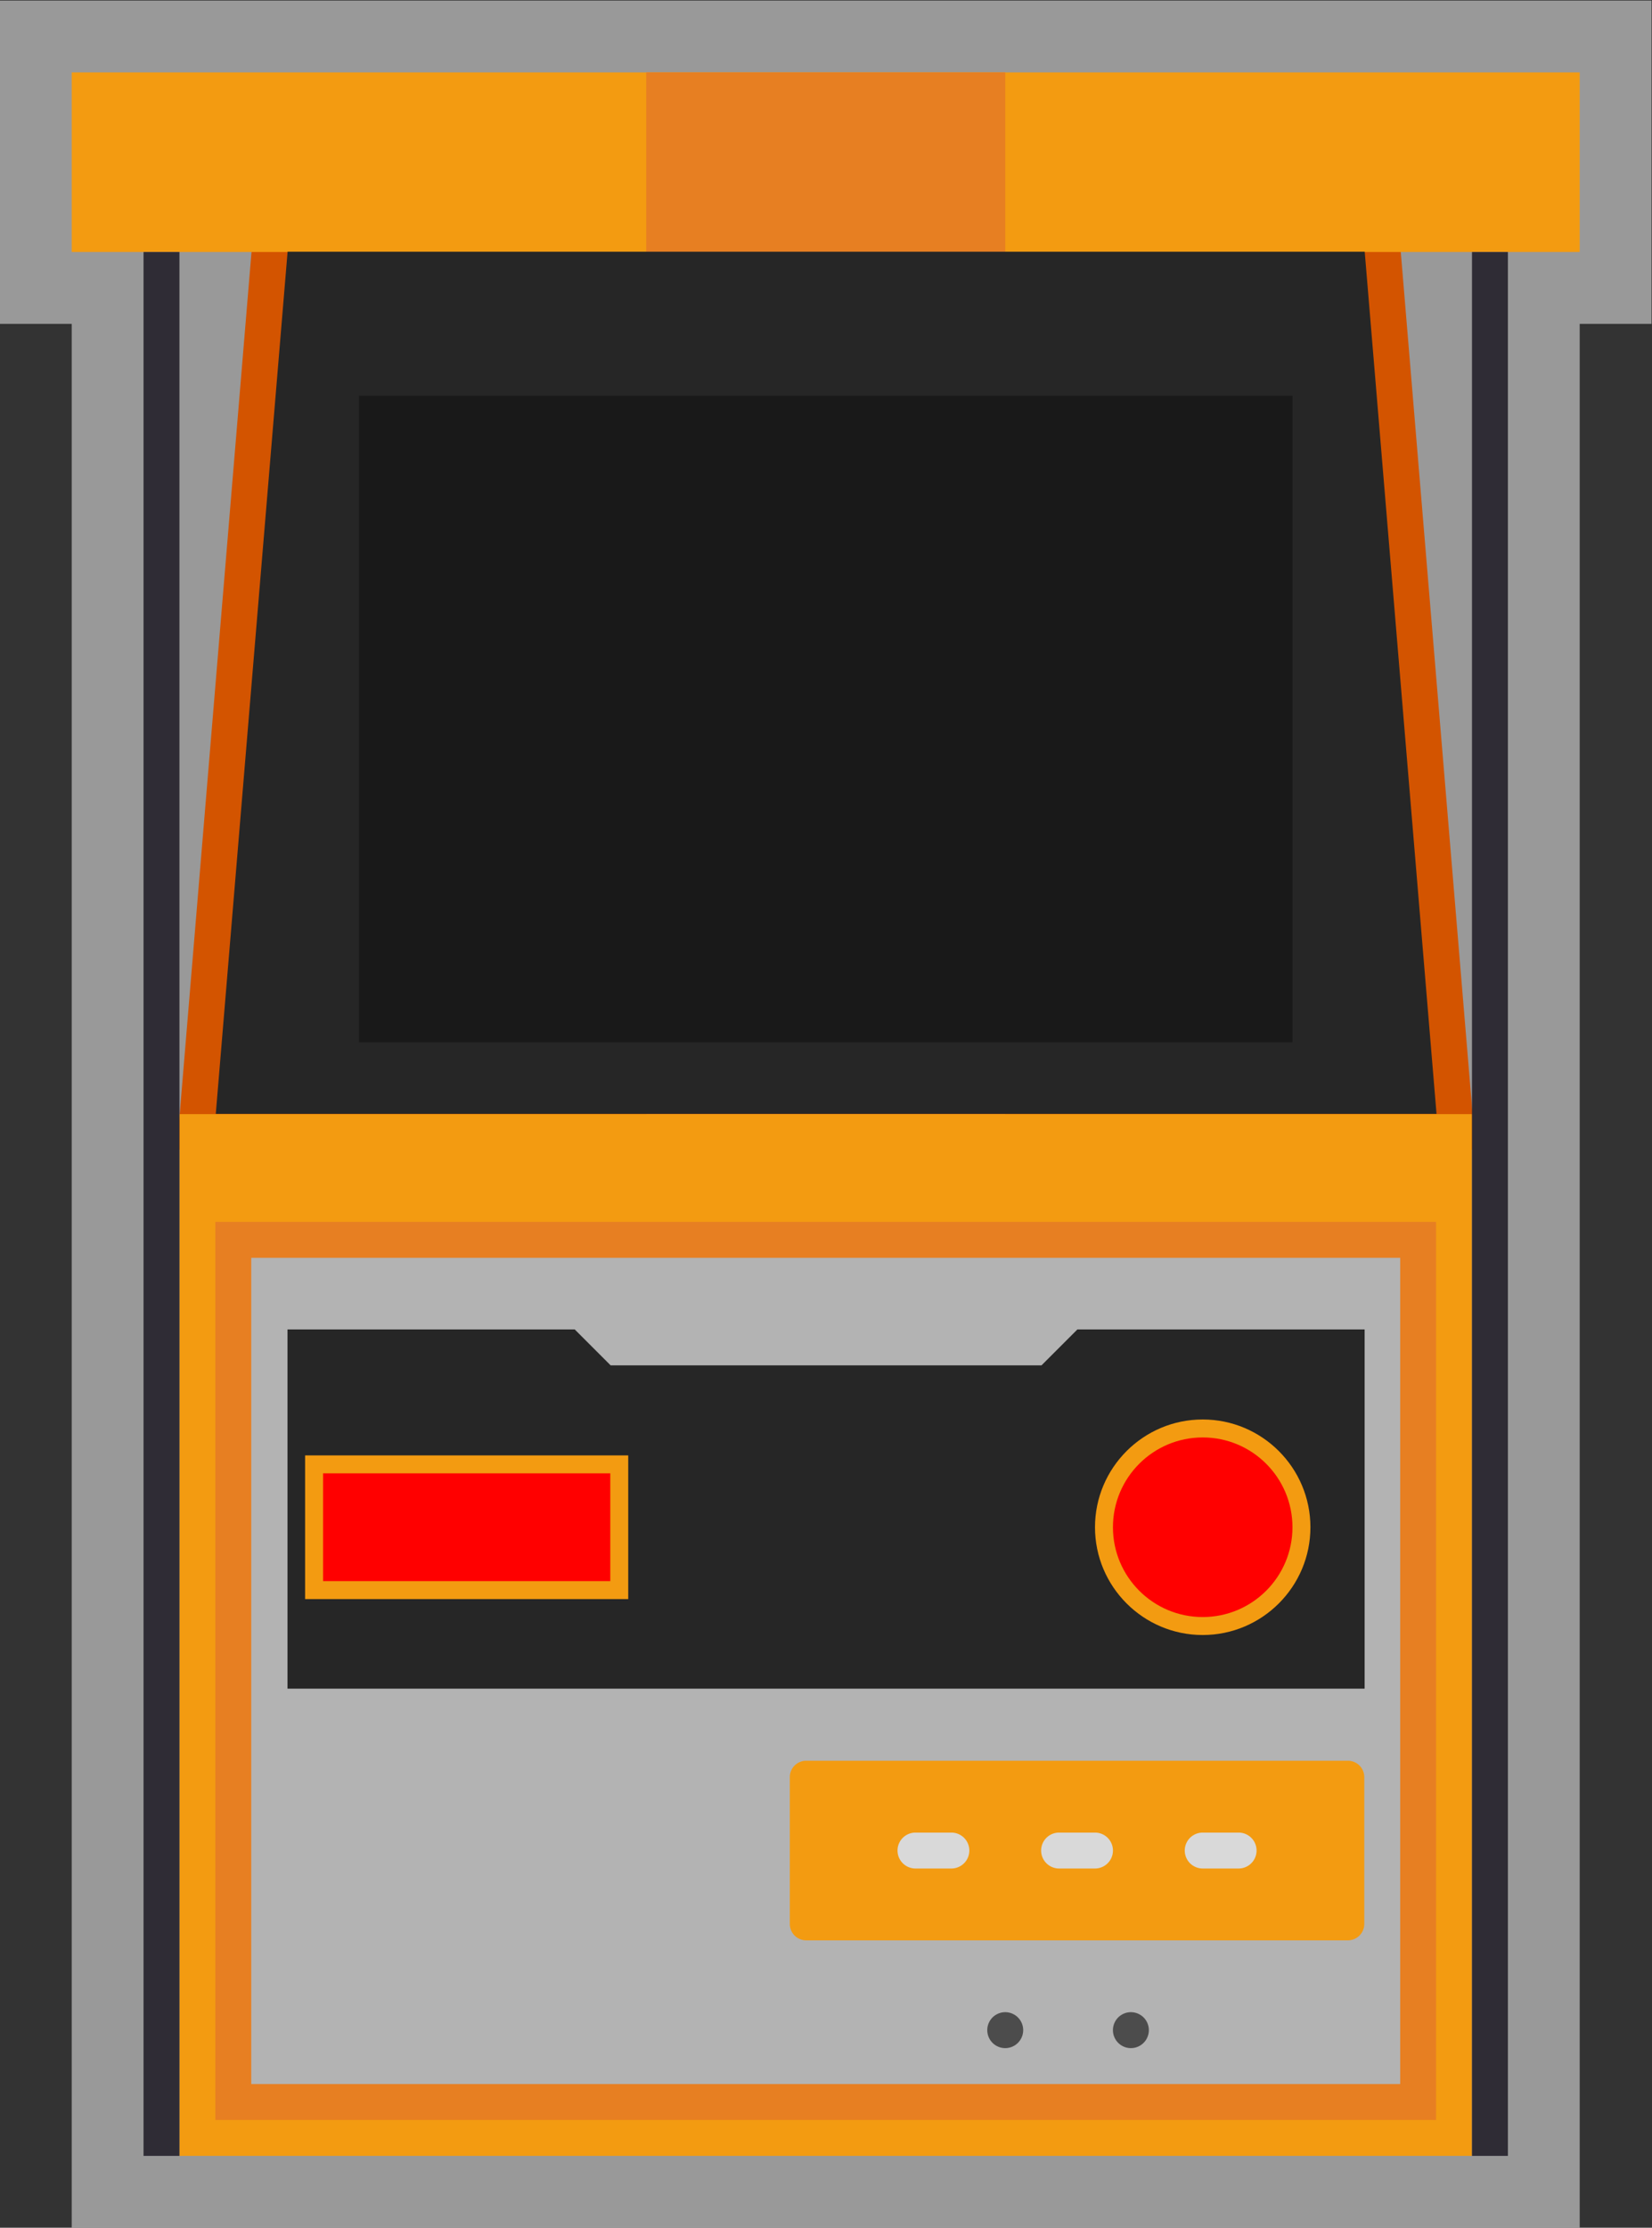<svg xmlns="http://www.w3.org/2000/svg" xml:space="preserve" width="245.333" height="330.667"><rect width="100%" height="100%" fill="#333333" stroke="none"/><defs><clipPath id="a" clipPathUnits="userSpaceOnUse"><path d="M0 256h256V0H0Z"/></clipPath><clipPath id="b" clipPathUnits="userSpaceOnUse"><path d="M36 252h184V4H36Z"/></clipPath><clipPath id="c" clipPathUnits="userSpaceOnUse"><path d="M0 256h256V0H0Z"/></clipPath></defs><g clip-path="url(#a)" transform="matrix(1.333 0 0 -1.333 -48 336)"><g clip-path="url(#b)" style="opacity:.5"><path d="M0 0h-176v-36h8v-212H0v212h8V0z" style="fill:#fff;fill-opacity:1;fill-rule:nonzero;stroke:none" transform="translate(212 252)"/></g></g><path d="M0 0h-127.361l-.306-3.668-8-96-.361-4.332H8.667l-.361 4.332-8 96z" style="fill:#d35400;fill-opacity:1;fill-rule:nonzero;stroke:none" transform="matrix(1.333 0 0 -1.333 207.574 32)"/><path d="M212 224H44v20h168z" style="fill:#f39b11;fill-opacity:1;fill-rule:nonzero;stroke:none" transform="matrix(1.333 0 0 -1.333 -48 336)"/><path d="M148 224h-40v20h40zm0-108h-40v12h40z" style="fill:#e77f22;fill-opacity:1;fill-rule:nonzero;stroke:none" transform="matrix(1.333 0 0 -1.333 -48 336)"/><path d="M200 12H56v116h144z" style="fill:#f39b11;fill-opacity:1;fill-rule:nonzero;stroke:none" transform="matrix(1.333 0 0 -1.333 -48 336)"/><path d="M196 16H60v100h136z" style="fill:#e77f22;fill-opacity:1;fill-rule:nonzero;stroke:none" transform="matrix(1.333 0 0 -1.333 -48 336)"/><path d="M0 0h-136l8 96H-8Z" style="fill:#262626;fill-opacity:1;fill-rule:nonzero;stroke:none" transform="matrix(1.333 0 0 -1.333 213.333 165.333)"/><path d="M180 136H76v72h104z" style="fill:#191919;fill-opacity:1;fill-rule:nonzero;stroke:none" transform="matrix(1.333 0 0 -1.333 -48 336)"/><path d="M192 20H64v92h128z" style="fill:#b3b3b3;fill-opacity:1;fill-rule:nonzero;stroke:none" transform="matrix(1.333 0 0 -1.333 -48 336)"/><path d="M56 12h-4v212h4zm148 0h-4v212h4z" style="fill:#2f2c35;fill-opacity:1;fill-rule:nonzero;stroke:none" transform="matrix(1.333 0 0 -1.333 -48 336)"/><path d="m0 0-4-4h-48l-4 4h-32v-40H32V0Z" style="fill:#262626;fill-opacity:1;fill-rule:nonzero;stroke:none" transform="matrix(1.333 0 0 -1.333 160 197.333)"/><g clip-path="url(#c)" transform="matrix(1.333 0 0 -1.333 -48 336)"><path d="M0 0h-60.348a1.826 1.826 0 0 0-1.826 1.826v16.348c0 1.009.818 1.826 1.826 1.826H0a1.825 1.825 0 0 0 1.826-1.826V1.826A1.825 1.825 0 0 0 0 0" style="fill:#f39b11;fill-opacity:1;fill-rule:nonzero;stroke:none" transform="translate(186.174 36)"/><path d="M0 0a2 2 0 1 0-4.001.001A2 2 0 0 0 0 0" style="fill:#4c4c4c;fill-opacity:1;fill-rule:nonzero;stroke:none" transform="translate(150 26)"/><path d="M0 0a2 2 0 1 0-4.001.001A2 2 0 0 0 0 0" style="fill:#4c4c4c;fill-opacity:1;fill-rule:nonzero;stroke:none" transform="translate(164 26)"/><path d="M0 0h-4a2 2 0 0 0 0 4h4a2 2 0 0 0 0-4" style="fill:#d9d9d9;fill-opacity:1;fill-rule:nonzero;stroke:none" transform="translate(142 44)"/><path d="M0 0h-4a2 2 0 0 0 0 4h4a2 2 0 0 0 0-4" style="fill:#d9d9d9;fill-opacity:1;fill-rule:nonzero;stroke:none" transform="translate(158 44)"/><path d="M0 0h-4a2 2 0 0 0 0 4h4a2 2 0 0 0 0-4" style="fill:#d9d9d9;fill-opacity:1;fill-rule:nonzero;stroke:none" transform="translate(174 44)"/><path d="M106 74H70v16h36z" style="fill:#f39b11;fill-opacity:1;fill-rule:nonzero;stroke:none"/><path d="M104 76H72v12h32z" style="fill:red;fill-opacity:1;fill-rule:nonzero;stroke:none"/><path d="M0 0c-6.617 0-12-5.383-12-12s5.383-12 12-12 12 5.383 12 12S6.617 0 0 0" style="fill:#f39b11;fill-opacity:1;fill-rule:nonzero;stroke:none" transform="translate(170 94)"/><path d="M0 0c0-5.522-4.478-10-10-10S-20-5.522-20 0s4.478 10 10 10S0 5.522 0 0" style="fill:red;fill-opacity:1;fill-rule:nonzero;stroke:none" transform="translate(180 82)"/></g></svg>